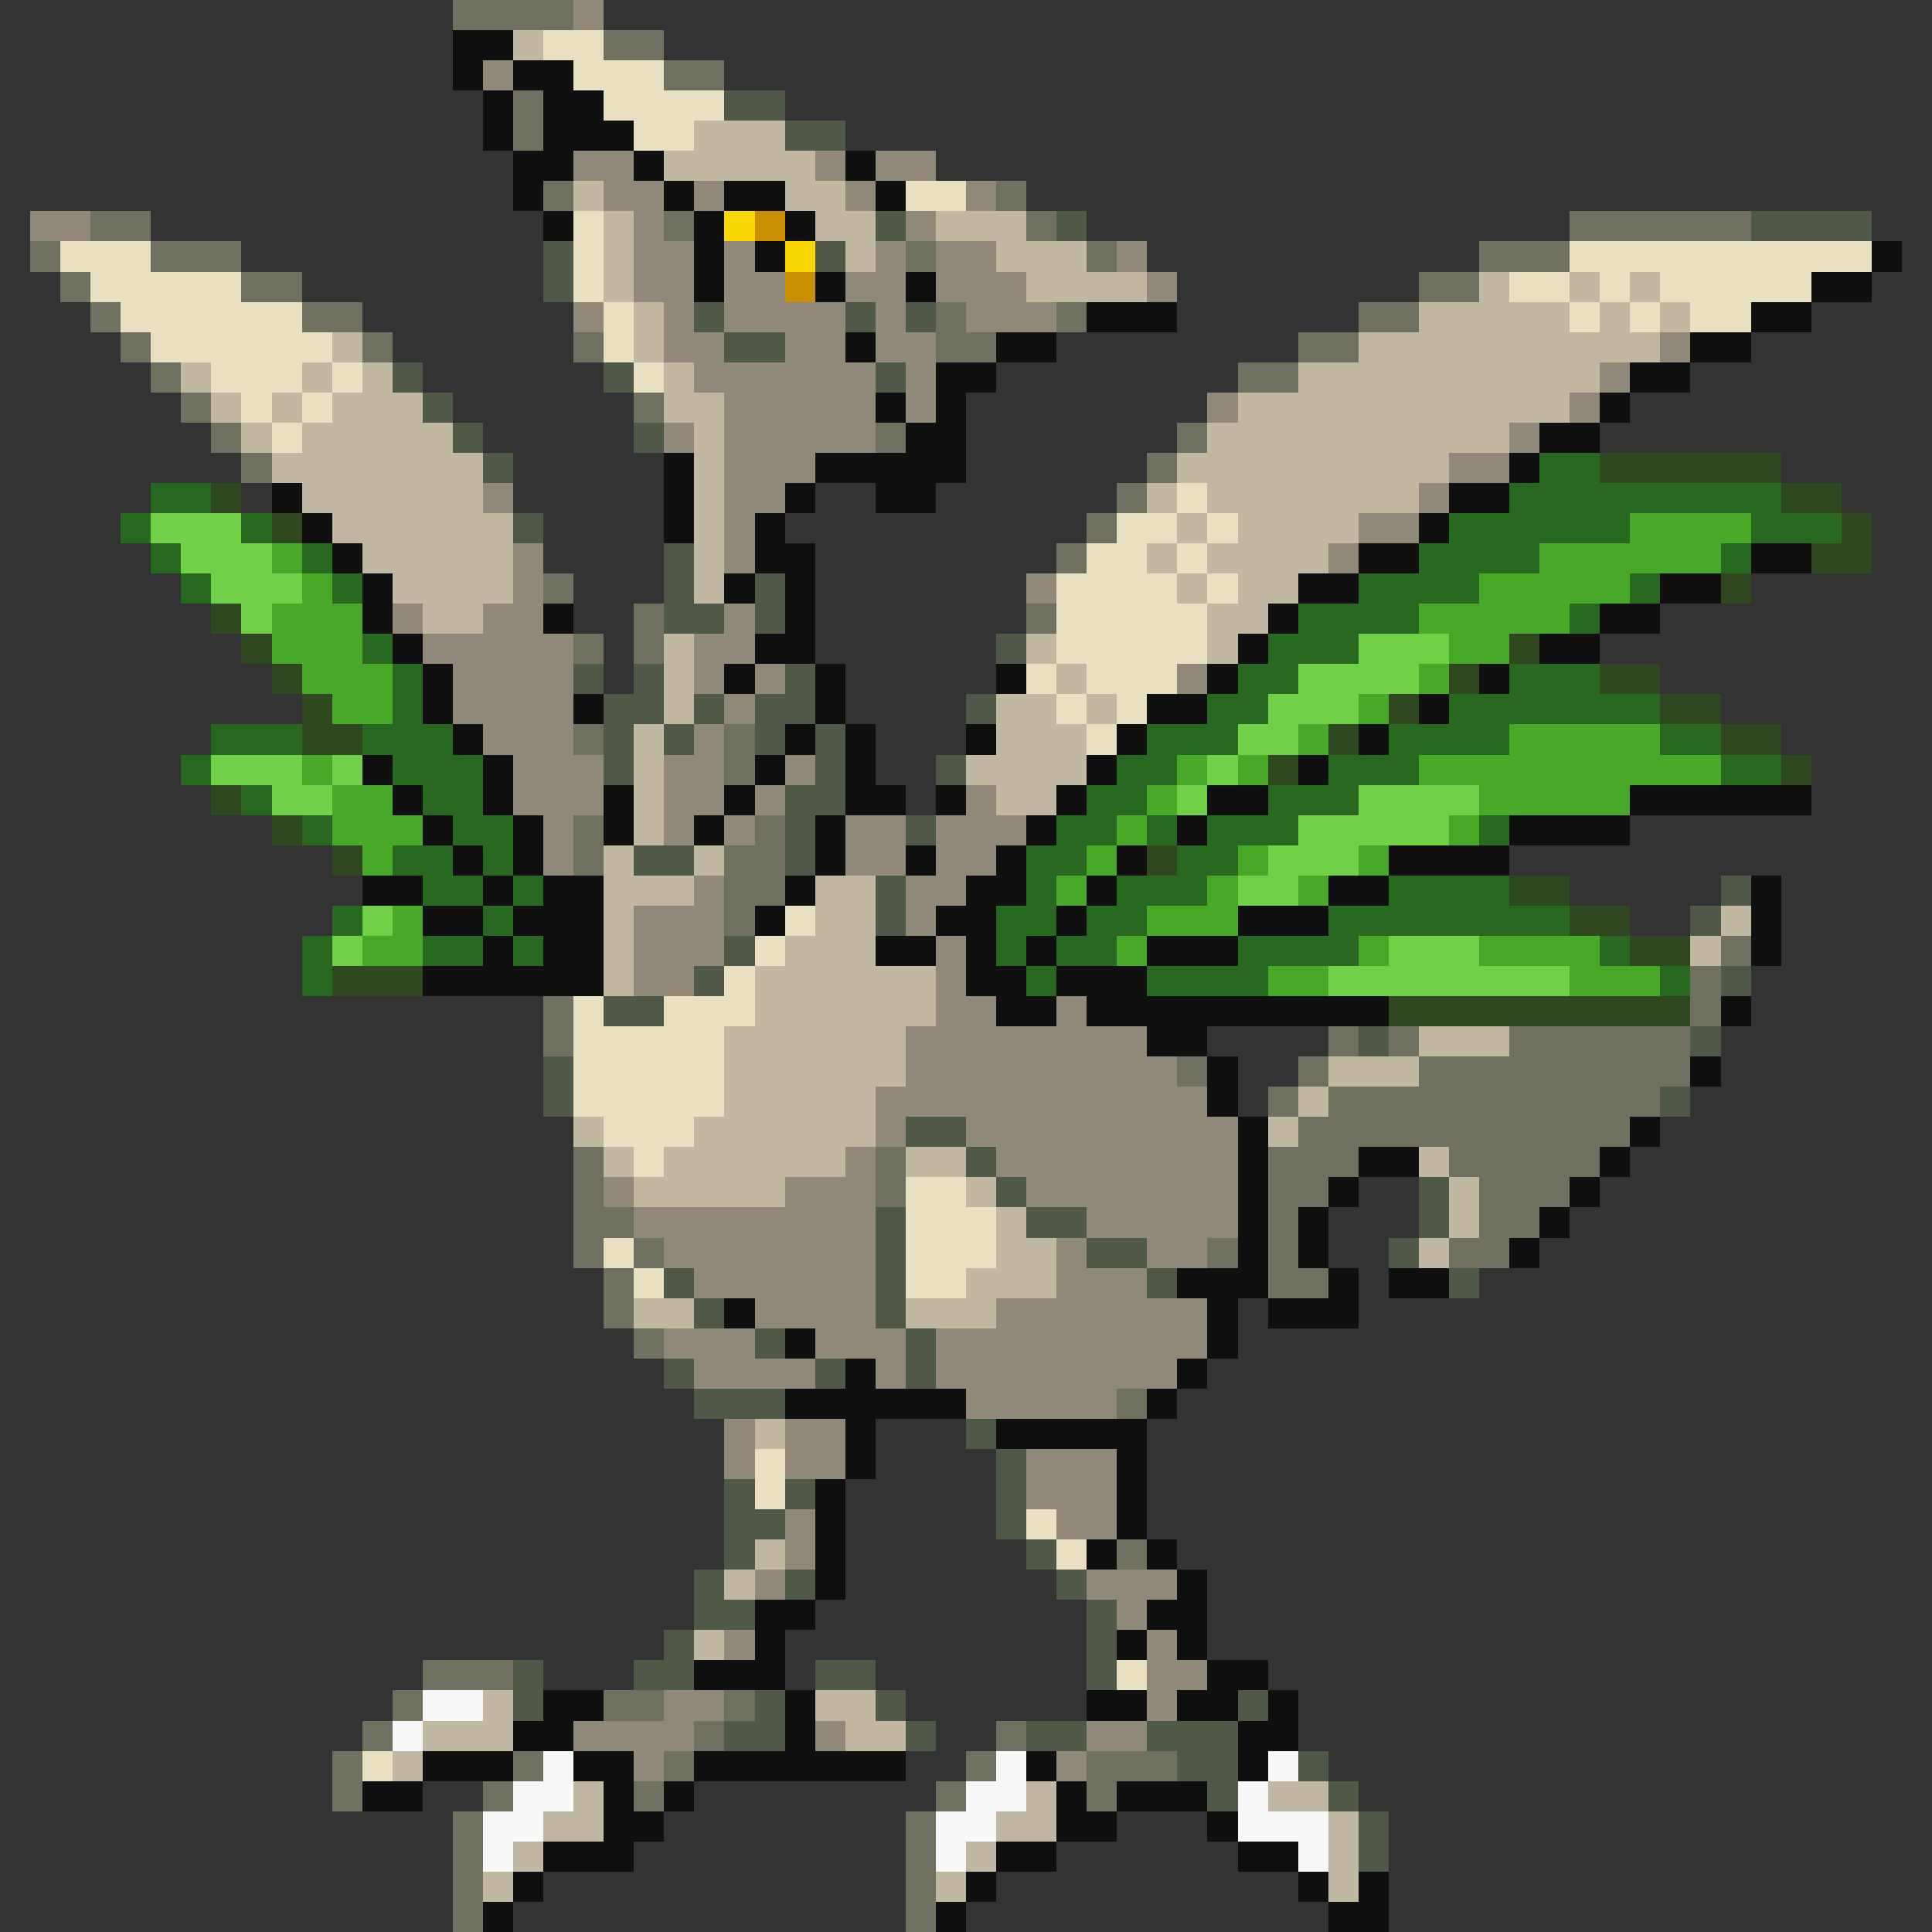 <svg xmlns="http://www.w3.org/2000/svg" viewBox="0 -0.5 64 64" shape-rendering="crispEdges">
<rect x="0" y="-0.5" width="64" height="64" fill="#333333" stroke="none"/>
<path stroke="#707060" d="M15 0h4M20 1h2M22 2h2M17 3h1M17 4h1M18 6h1M33 6h1M3 7h2M22 7h1M34 7h1M52 7h6M1 8h1M5 8h3M30 8h1M36 8h1M49 8h3M2 9h1M8 9h2M47 9h2M3 10h1M10 10h2M31 10h1M35 10h1M45 10h2M4 11h1M12 11h1M19 11h1M31 11h2M43 11h2M5 12h1M41 12h2M6 13h1M21 13h1M7 14h1M29 14h1M39 14h1M8 15h1M38 15h1M37 16h1M36 17h1M35 18h1M18 19h1M21 20h1M34 20h1M19 21h1M21 21h1M19 24h1M24 24h1M24 25h1M19 27h1M25 27h1M19 28h1M24 28h2M24 29h2M24 30h1M57 31h1M56 32h1M18 33h1M56 33h1M18 34h1M44 34h1M46 34h1M50 34h6M39 35h1M43 35h1M47 35h9M42 36h1M44 36h11M43 37h11M19 38h1M29 38h1M42 38h3M48 38h5M19 39h1M29 39h1M42 39h2M49 39h3M19 40h2M42 40h1M49 40h2M19 41h1M21 41h1M40 41h1M42 41h1M48 41h2M20 42h1M42 42h2M20 43h1M21 44h1M37 46h1M37 51h1M14 55h3M13 56h1M20 56h2M24 56h1M12 57h1M23 57h1M33 57h1M11 58h1M17 58h1M22 58h1M32 58h1M36 58h3M11 59h1M16 59h1M21 59h1M31 59h1M36 59h1M15 60h1M30 60h1M15 61h1M30 61h1M15 62h1M30 62h1M15 63h1M30 63h1" />
<path stroke="#908878" d="M19 0h1M16 2h1M19 5h2M27 5h1M29 5h2M20 6h2M23 6h1M28 6h1M32 6h1M1 7h2M21 7h1M30 7h1M21 8h2M24 8h1M29 8h1M31 8h2M37 8h1M21 9h2M24 9h2M28 9h2M31 9h3M38 9h1M19 10h1M22 10h1M24 10h4M29 10h1M32 10h3M22 11h2M26 11h2M29 11h2M55 11h1M23 12h6M30 12h1M53 12h1M24 13h5M30 13h1M40 13h1M52 13h1M22 14h1M24 14h5M50 14h1M24 15h3M48 15h2M16 16h1M24 16h2M47 16h1M24 17h1M45 17h2M17 18h1M24 18h1M44 18h1M17 19h1M34 19h1M13 20h1M16 20h2M24 20h1M14 21h5M23 21h2M15 22h4M23 22h1M25 22h1M39 22h1M15 23h4M24 23h1M16 24h3M23 24h1M17 25h3M22 25h2M26 25h1M17 26h3M22 26h2M25 26h1M32 26h1M18 27h1M22 27h1M24 27h1M28 27h2M31 27h3M18 28h1M28 28h2M31 28h2M23 29h1M30 29h2M21 30h3M30 30h1M21 31h3M31 31h1M21 32h2M31 32h1M31 33h2M35 33h1M30 34h8M30 35h9M29 36h11M29 37h1M32 37h9M28 38h1M33 38h8M20 39h1M26 39h3M34 39h7M21 40h8M36 40h5M22 41h7M35 41h1M38 41h2M23 42h6M35 42h3M25 43h4M33 43h7M22 44h3M27 44h3M31 44h9M23 45h4M29 45h1M31 45h8M32 46h5M24 47h1M26 47h2M24 48h1M26 48h2M34 48h3M34 49h3M26 50h1M35 50h2M26 51h1M25 52h1M36 52h3M37 53h1M24 54h1M38 54h1M38 55h2M22 56h2M38 56h1M19 57h4M27 57h1M36 57h2M21 58h1M35 58h1" />
<path stroke="#101010" d="M15 1h2M15 2h1M17 2h2M16 3h1M18 3h2M16 4h1M18 4h3M17 5h2M21 5h1M28 5h1M17 6h1M22 6h1M24 6h2M29 6h1M18 7h1M23 7h1M26 7h1M23 8h1M25 8h1M62 8h1M23 9h1M27 9h1M30 9h1M60 9h2M36 10h3M58 10h2M28 11h1M33 11h2M56 11h2M31 12h2M54 12h2M29 13h1M31 13h1M53 13h1M30 14h2M51 14h2M22 15h1M27 15h5M50 15h1M9 16h1M22 16h1M26 16h1M29 16h2M48 16h2M10 17h1M22 17h1M25 17h1M47 17h1M11 18h1M25 18h2M45 18h2M58 18h2M12 19h1M24 19h1M26 19h1M43 19h2M55 19h2M12 20h1M18 20h1M26 20h1M42 20h1M53 20h2M13 21h1M25 21h2M41 21h1M51 21h2M14 22h1M24 22h1M27 22h1M33 22h1M40 22h1M49 22h1M14 23h1M19 23h1M27 23h1M38 23h2M47 23h1M15 24h1M26 24h1M28 24h1M32 24h1M37 24h1M45 24h1M12 25h1M16 25h1M25 25h1M28 25h1M36 25h1M43 25h1M13 26h1M16 26h1M20 26h1M24 26h1M28 26h2M31 26h1M35 26h1M40 26h2M54 26h6M14 27h1M17 27h1M20 27h1M23 27h1M27 27h1M34 27h1M39 27h1M50 27h4M15 28h1M17 28h1M27 28h1M30 28h1M33 28h1M37 28h1M46 28h4M12 29h2M16 29h1M18 29h2M26 29h1M32 29h2M36 29h1M44 29h2M58 29h1M14 30h2M17 30h3M25 30h1M31 30h2M35 30h1M41 30h3M58 30h1M16 31h1M18 31h2M29 31h2M32 31h1M34 31h1M38 31h3M58 31h1M14 32h6M32 32h2M35 32h3M33 33h2M36 33h10M57 33h1M38 34h2M40 35h1M56 35h1M40 36h1M41 37h1M54 37h1M41 38h1M45 38h2M53 38h1M41 39h1M44 39h1M52 39h1M41 40h1M43 40h1M51 40h1M41 41h1M43 41h1M50 41h1M39 42h3M44 42h1M46 42h2M24 43h1M40 43h1M42 43h3M26 44h1M40 44h1M28 45h1M39 45h1M26 46h6M38 46h1M28 47h1M33 47h5M28 48h1M37 48h1M27 49h1M37 49h1M27 50h1M37 50h1M27 51h1M36 51h1M38 51h1M27 52h1M39 52h1M25 53h2M38 53h2M25 54h1M37 54h1M39 54h1M23 55h3M40 55h2M18 56h2M26 56h1M36 56h2M39 56h2M42 56h1M17 57h2M26 57h1M41 57h2M14 58h3M19 58h2M23 58h7M34 58h1M41 58h1M12 59h2M20 59h1M22 59h1M35 59h1M37 59h3M20 60h2M35 60h2M40 60h1M18 61h3M33 61h2M41 61h2M17 62h1M32 62h1M43 62h1M45 62h1M16 63h1M31 63h1M44 63h2" />
<path stroke="#c0b8a0" d="M17 1h1M23 4h3M22 5h5M19 6h1M26 6h2M20 7h1M27 7h2M31 7h3M20 8h1M28 8h1M33 8h3M20 9h1M34 9h4M49 9h1M52 9h1M54 9h1M21 10h1M47 10h5M53 10h1M55 10h1M11 11h1M21 11h1M45 11h10M6 12h1M10 12h1M12 12h1M22 12h1M43 12h10M7 13h1M9 13h1M11 13h3M22 13h2M41 13h11M8 14h1M10 14h5M23 14h1M40 14h10M9 15h7M23 15h1M39 15h9M10 16h6M23 16h1M38 16h1M40 16h7M11 17h6M23 17h1M39 17h1M41 17h4M12 18h5M23 18h1M38 18h1M40 18h4M13 19h4M23 19h1M39 19h1M41 19h2M14 20h2M40 20h2M22 21h1M34 21h1M40 21h1M22 22h1M35 22h1M22 23h1M33 23h2M36 23h1M21 24h1M33 24h3M21 25h1M32 25h4M21 26h1M33 26h2M21 27h1M20 28h1M23 28h1M20 29h3M27 29h2M20 30h1M27 30h2M57 30h1M20 31h1M26 31h3M56 31h1M20 32h1M25 32h6M25 33h6M24 34h6M47 34h3M24 35h6M44 35h3M24 36h5M43 36h1M19 37h1M23 37h6M42 37h1M20 38h1M22 38h6M30 38h2M47 38h1M21 39h5M32 39h1M48 39h1M33 40h1M48 40h1M33 41h2M47 41h1M32 42h3M21 43h2M30 43h3M25 47h1M25 51h1M24 52h1M23 54h1M16 56h1M27 56h2M14 57h3M28 57h2M13 58h1M19 59h1M34 59h1M42 59h2M18 60h2M33 60h2M44 60h1M17 61h1M32 61h1M44 61h1M16 62h1M31 62h1M44 62h1" />
<path stroke="#e8e0c0" d="M18 1h2M19 2h3M20 3h4M21 4h2M30 6h2M19 7h1M2 8h3M19 8h1M52 8h10M3 9h5M19 9h1M50 9h2M53 9h1M55 9h5M4 10h6M20 10h1M52 10h1M54 10h1M56 10h2M5 11h6M20 11h1M7 12h3M11 12h1M21 12h1M8 13h1M10 13h1M9 14h1M39 16h1M37 17h2M40 17h1M36 18h2M39 18h1M35 19h4M40 19h1M35 20h5M35 21h5M34 22h1M36 22h3M35 23h1M37 23h1M36 24h1M26 30h1M25 31h1M24 32h1M19 33h1M22 33h3M19 34h5M19 35h5M19 36h5M20 37h3M21 38h1M30 39h2M30 40h3M20 41h1M30 41h3M21 42h1M30 42h2M25 48h1M25 49h1M34 50h1M35 51h1M37 55h1M12 58h1" />
<path stroke="#505848" d="M24 3h2M26 4h2M29 7h1M35 7h1M58 7h4M18 8h1M27 8h1M18 9h1M23 10h1M28 10h1M30 10h1M24 11h2M13 12h1M20 12h1M29 12h1M14 13h1M15 14h1M21 14h1M16 15h1M17 17h1M22 18h1M22 19h1M25 19h1M22 20h2M25 20h1M33 21h1M19 22h1M21 22h1M26 22h1M20 23h2M23 23h1M25 23h2M32 23h1M20 24h1M22 24h1M25 24h1M27 24h1M20 25h1M27 25h1M31 25h1M26 26h2M26 27h1M30 27h1M21 28h2M26 28h1M29 29h1M57 29h1M29 30h1M56 30h1M24 31h1M23 32h1M57 32h1M20 33h2M45 34h1M56 34h1M18 35h1M18 36h1M55 36h1M30 37h2M32 38h1M33 39h1M47 39h1M29 40h1M34 40h2M47 40h1M29 41h1M36 41h2M46 41h1M22 42h1M29 42h1M38 42h1M48 42h1M23 43h1M29 43h1M25 44h1M30 44h1M22 45h1M27 45h1M30 45h1M23 46h3M32 47h1M33 48h1M24 49h1M26 49h1M33 49h1M24 50h2M33 50h1M24 51h1M34 51h1M23 52h1M26 52h1M35 52h1M23 53h2M36 53h1M22 54h1M36 54h1M17 55h1M21 55h2M27 55h2M36 55h1M17 56h1M25 56h1M29 56h1M41 56h1M24 57h2M30 57h1M34 57h2M38 57h3M39 58h2M43 58h1M40 59h1M44 59h1M45 60h1M45 61h1" />
<path stroke="#f8d800" d="M24 7h1M26 8h1" />
<path stroke="#c89000" d="M25 7h1M26 9h1" />
<path stroke="#286820" d="M51 15h2M5 16h2M50 16h9M4 17h1M8 17h1M48 17h6M58 17h3M5 18h1M10 18h1M47 18h4M57 18h1M6 19h1M11 19h1M45 19h4M54 19h1M43 20h4M52 20h1M12 21h1M42 21h3M13 22h1M41 22h2M50 22h3M13 23h1M40 23h2M48 23h7M7 24h3M12 24h3M38 24h3M46 24h4M55 24h2M6 25h1M13 25h3M37 25h2M44 25h3M57 25h2M8 26h1M14 26h2M36 26h2M42 26h3M10 27h1M15 27h2M35 27h2M38 27h1M40 27h3M49 27h1M13 28h2M16 28h1M34 28h2M39 28h2M14 29h2M17 29h1M34 29h1M37 29h3M46 29h4M11 30h1M16 30h1M33 30h2M36 30h2M44 30h8M10 31h1M14 31h2M17 31h1M33 31h1M35 31h2M41 31h4M53 31h1M10 32h1M34 32h1M38 32h4M55 32h1" />
<path stroke="#304820" d="M53 15h6M7 16h1M59 16h2M9 17h1M61 17h1M60 18h2M57 19h1M7 20h1M8 21h1M50 21h1M9 22h1M48 22h1M53 22h2M10 23h1M46 23h1M55 23h2M10 24h2M44 24h1M57 24h2M42 25h1M59 25h1M7 26h1M9 27h1M11 28h1M38 28h1M50 29h2M52 30h2M54 31h2M11 32h3M46 33h10" />
<path stroke="#70d048" d="M5 17h3M6 18h3M7 19h3M8 20h1M45 21h3M43 22h4M42 23h3M41 24h2M7 25h3M11 25h1M40 25h1M9 26h2M39 26h1M45 26h4M43 27h5M42 28h3M41 29h2M12 30h1M11 31h1M46 31h3M44 32h8" />
<path stroke="#48a828" d="M54 17h4M9 18h1M51 18h6M10 19h1M49 19h5M9 20h3M47 20h5M9 21h3M48 21h2M10 22h3M47 22h1M11 23h2M45 23h1M43 24h1M50 24h5M10 25h1M39 25h1M41 25h1M47 25h10M11 26h2M38 26h1M49 26h5M11 27h3M37 27h1M48 27h1M12 28h1M36 28h1M41 28h1M45 28h1M35 29h1M40 29h1M43 29h1M13 30h1M38 30h3M12 31h2M37 31h1M45 31h1M49 31h4M42 32h2M52 32h3" />
<path stroke="#f8f8f8" d="M14 56h2M13 57h1M18 58h1M33 58h1M42 58h1M17 59h2M32 59h2M41 59h1M16 60h2M31 60h2M41 60h3M16 61h1M31 61h1M43 61h1" />
</svg>